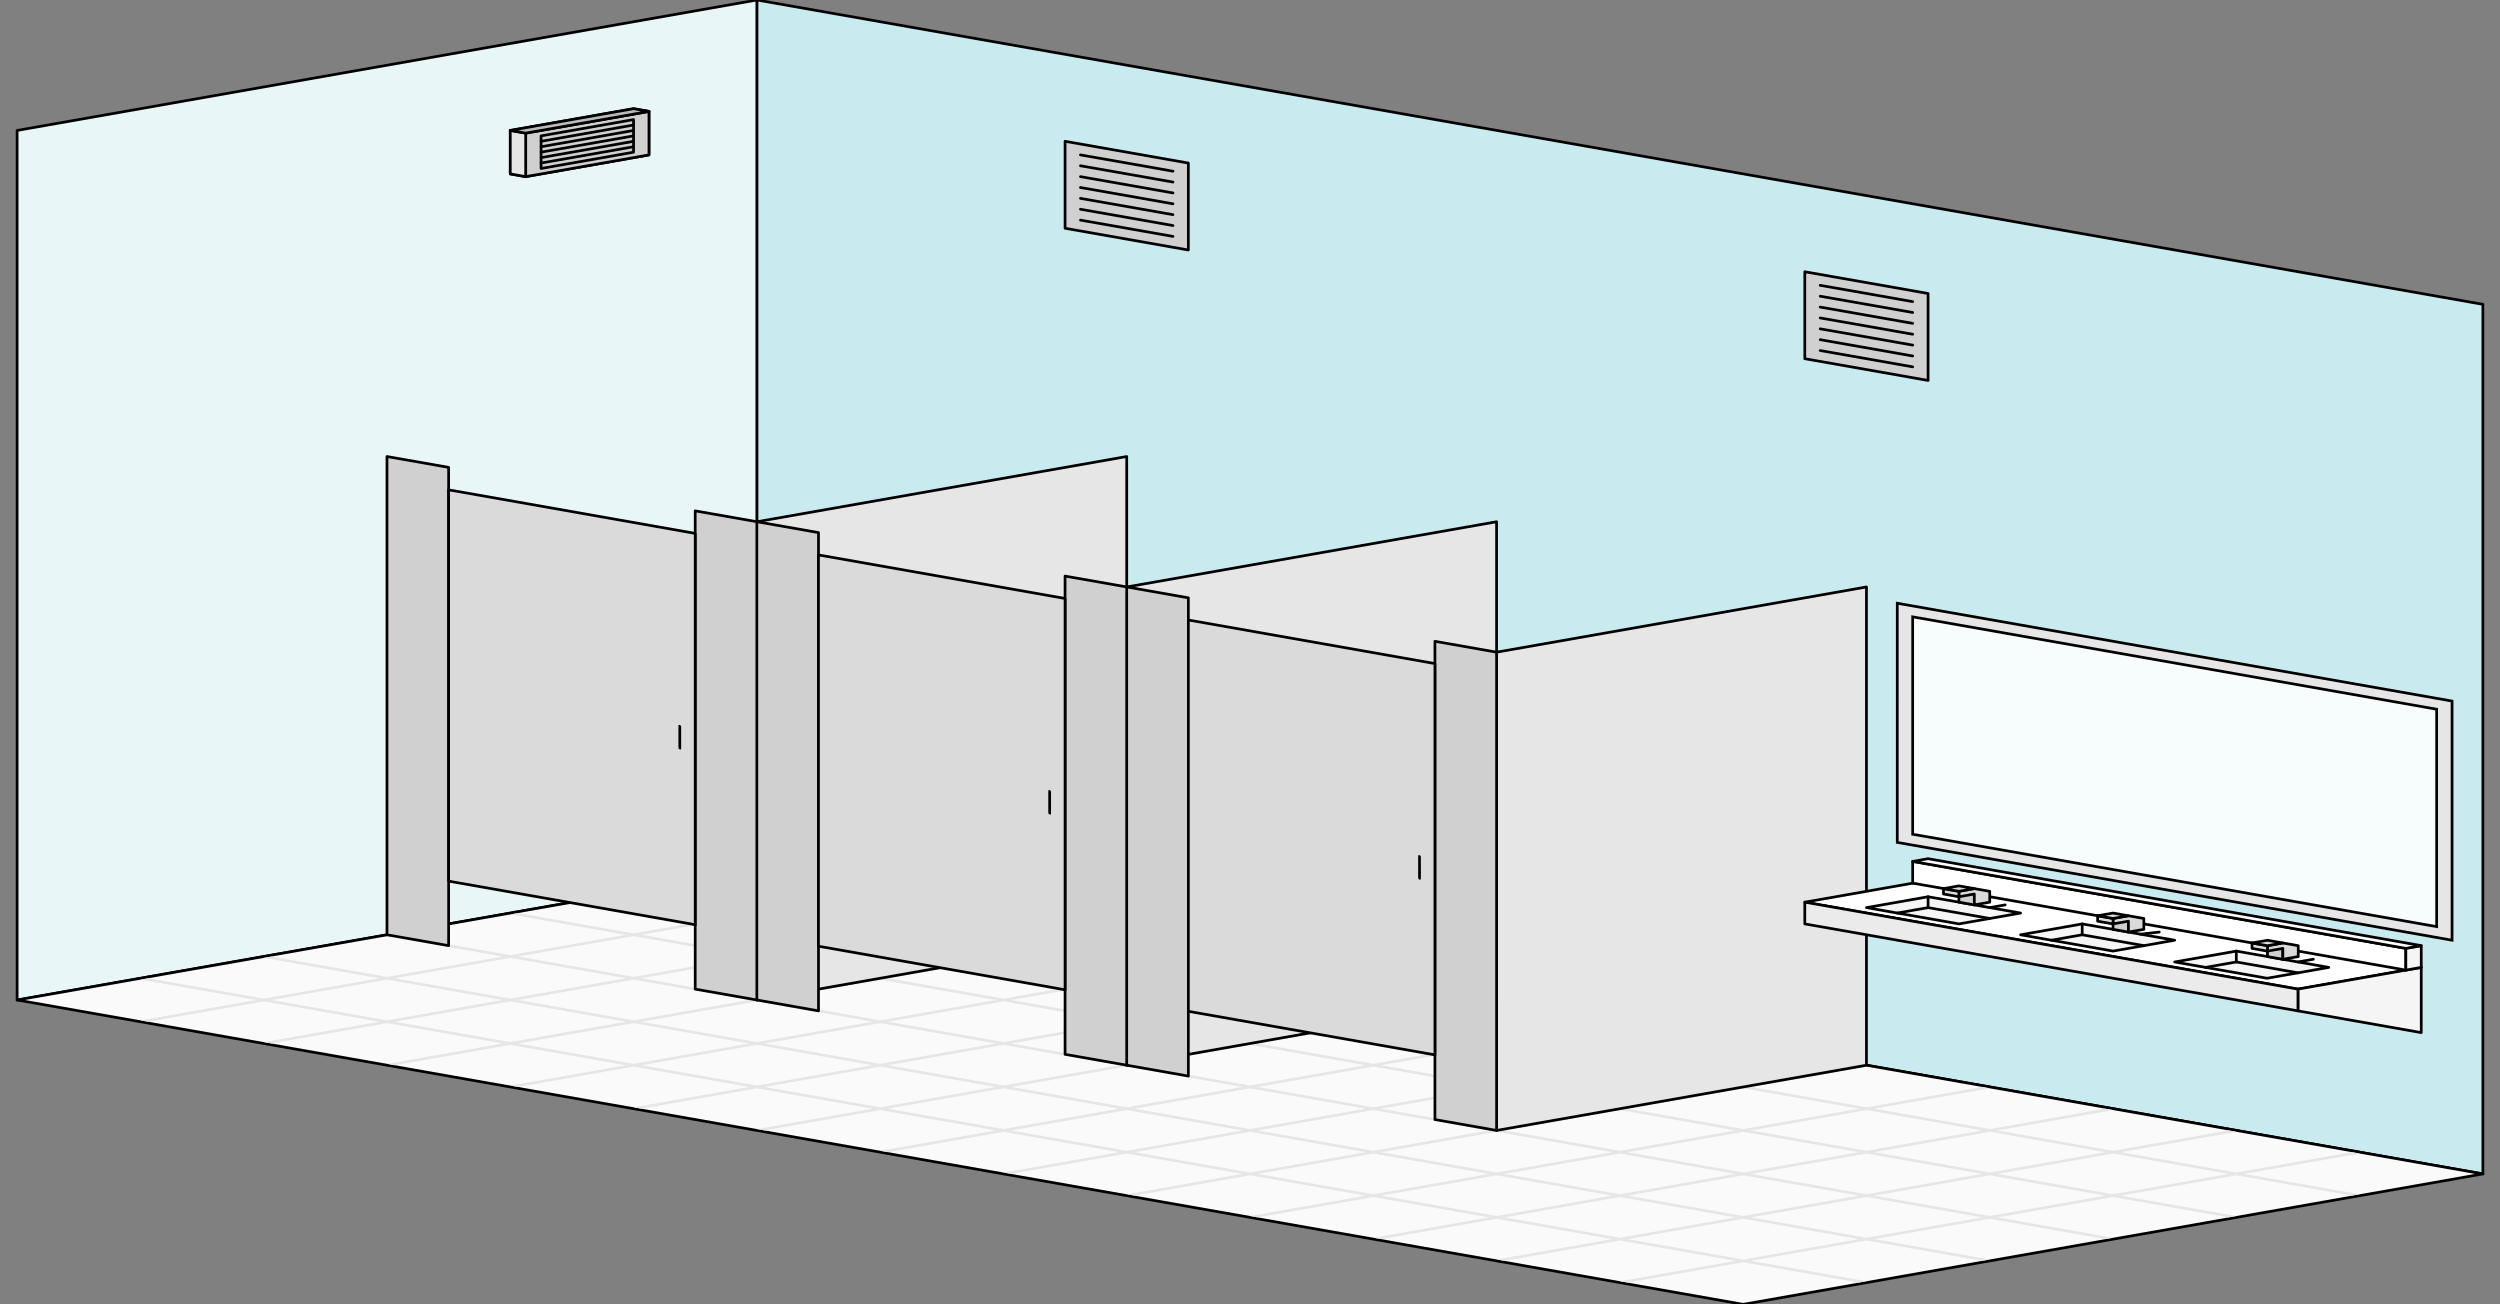 <?xml version="1.0" encoding="UTF-8" standalone="no"?>
<svg
   xmlns:dc="http://purl.org/dc/elements/1.1/"
   xmlns:cc="http://creativecommons.org/ns#"
   xmlns:rdf="http://www.w3.org/1999/02/22-rdf-syntax-ns#"
   xmlns:svg="http://www.w3.org/2000/svg"
   xmlns="http://www.w3.org/2000/svg"
   xmlns:sodipodi="http://sodipodi.sourceforge.net/DTD/sodipodi-0.dtd"
   xmlns:inkscape="http://www.inkscape.org/namespaces/inkscape"
   id="room"
   viewBox="0 0 243.417 127"
   height="480"
   width="920"
   version="1.1"
   sodipodi:docname="Restroom_L.svg"
   inkscape:version="0.92.4 (5da689c313, 2019-01-14)">
  <rect x="0" y="0" width="243.417" height="127" fill="#808080" stroke="none"/>
  <sodipodi:namedview
     pagecolor="#ffffff"
     bordercolor="#666666"
     borderopacity="1"
     objecttolerance="10"
     gridtolerance="10"
     guidetolerance="10"
     inkscape:pageopacity="0"
     inkscape:pageshadow="2"
     inkscape:window-width="1920"
     inkscape:window-height="1017"
     id="namedview106"
     showgrid="false"
     inkscape:zoom="0.628"
     inkscape:cx="369.45322"
     inkscape:cy="409.44128"
     inkscape:window-x="1352"
     inkscape:window-y="-8"
     inkscape:window-maximized="1"
     inkscape:current-layer="room" />
  <defs
     id="defs2" />
  <path
     onclick="Game.Dialogue.Play('Game.json','Interact_Wall');"
     id="path1613"
     d="M 73.691,3.5001346e-7 241.75,29.633 V 114.3 L 73.691,84.667 Z"
     style="fill:#c9eaef;fill-opacity:1;stroke:#000000;stroke-width:0.265;stroke-linecap:round;stroke-linejoin:round;stroke-miterlimit:4;stroke-dasharray:none;stroke-opacity:1"
     inkscape:connector-curvature="0" />
  <path
     onclick="Game.Dialogue.Play('Game.json','Interact_Wall');"
     id="path1615"
     d="M 73.691,84.667 1.666,97.367 V 12.7 L 73.691,3.5001346e-7 Z"
     style="fill:#e8f6f8;fill-opacity:1;stroke:#000000;stroke-width:0.265;stroke-linecap:round;stroke-linejoin:round;stroke-miterlimit:4;stroke-dasharray:none;stroke-opacity:1"
     inkscape:connector-curvature="0" />
  <g
     onclick="Game.Dialogue.Play('Game.json','Interact_Floor_Restroom');"
     id="g971"
     transform="matrix(-1,0,0,1,253.755,0)">
    <path
       style="fill:#fafafa;fill-opacity:1;stroke:#000000;stroke-width:0.265;stroke-linecap:round;stroke-linejoin:round;stroke-miterlimit:4;stroke-dasharray:none;stroke-opacity:1"
       d="M 12.004,114.3 84.029,127 252.088,97.367 180.063,84.667 Z"
       id="path1617"
       inkscape:connector-curvature="0" />
    <path
       style="color:#000000;font-style:normal;font-variant:normal;font-weight:normal;font-stretch:normal;font-size:medium;line-height:normal;font-family:sans-serif;font-variant-ligatures:normal;font-variant-position:normal;font-variant-caps:normal;font-variant-numeric:normal;font-variant-alternates:normal;font-feature-settings:normal;text-indent:0;text-align:start;text-decoration:none;text-decoration-line:none;text-decoration-style:solid;text-decoration-color:#000000;letter-spacing:normal;word-spacing:normal;text-transform:none;writing-mode:lr-tb;direction:ltr;text-orientation:mixed;dominant-baseline:auto;baseline-shift:baseline;text-anchor:start;white-space:normal;shape-padding:0;clip-rule:nonzero;display:inline;overflow:visible;visibility:visible;opacity:1;isolation:auto;mix-blend-mode:normal;color-interpolation:sRGB;color-interpolation-filters:linearRGB;solid-color:#000000;solid-opacity:1;vector-effect:none;fill:#e6e6e6;fill-opacity:1;fill-rule:nonzero;stroke:none;stroke-width:0.265px;stroke-linecap:butt;stroke-linejoin:miter;stroke-miterlimit:4;stroke-dasharray:none;stroke-dashoffset:0;stroke-opacity:1;color-rendering:auto;image-rendering:auto;shape-rendering:auto;text-rendering:auto;enable-background:accumulate"
       d="m 168.822,86.783 -0.764,0.134 11.242,1.982 -11.242,1.982 -11.242,-1.982 -0.765,0.135 11.242,1.982 -11.24,1.982 -11.243,-1.982 -0.759,0.134 11.242,1.983 -11.245,1.983 -11.244,-1.982 -0.759,0.134 11.243,1.982 -11.242,1.982 -11.243,-1.983 -0.764,0.135 11.243,1.982 -11.242,1.982 -11.244,-1.982 -0.758,0.133 11.243,1.983 -11.246,1.983 -11.245,-1.982 -0.758,0.134 11.243,1.982 -11.241,1.982 -11.244,-1.983 -0.765,0.135 11.245,1.983 -11.241,1.982 -11.245,-1.983 -0.765,0.135 11.245,1.983 -11.24,1.982 -11.247,-1.983 -0.761,0.134 11.246,1.983 -11.245,1.983 -11.247,-1.983 -0.76,0.134 11.246,1.983 -11.241,1.982 -11.246,-1.983 -0.765,0.135 11.247,1.983 -11.241,1.982 -11.247,-1.983 -0.765,0.135 11.248,1.983 -11.239,1.982 0.76,0.134 11.239,-1.981 11.242,1.982 -11.239,1.982 0.764,0.135 11.24,-1.982 11.242,1.982 -11.24,1.982 0.765,0.135 11.24,-1.982 11.242,1.982 -11.241,1.982 0.759,0.134 11.241,-1.982 11.246,1.983 -11.241,1.982 0.759,0.134 11.241,-1.982 11.241,1.982 0.758,-0.133 -11.24,-1.982 11.246,-1.983 11.242,1.982 0.758,-0.134 -11.24,-1.982 11.242,-1.982 11.24,1.982 0.764,-0.135 -11.241,-1.982 11.243,-1.982 11.24,1.982 0.765,-0.135 -11.241,-1.982 11.24,-1.982 11.241,1.982 0.761,-0.134 -11.241,-1.982 11.244,-1.983 11.242,1.982 0.761,-0.134 -11.241,-1.982 11.24,-1.982 11.241,1.982 0.765,-0.135 -11.242,-1.982 11.241,-1.982 11.242,1.983 0.765,-0.135 -11.243,-1.982 11.241,-1.982 11.243,1.982 0.759,-0.134 -11.242,-1.982 11.245,-1.983 11.243,1.982 0.761,-0.134 -11.243,-1.982 11.242,-1.982 11.242,1.982 0.765,-0.135 -11.243,-1.982 11.24,-1.982 11.244,1.982 0.765,-0.135 -11.244,-1.982 11.242,-1.982 11.244,1.982 0.758,-0.133 -11.243,-1.983 11.243,-1.983 -0.764,-0.134 -11.244,1.982 -11.241,-1.982 11.243,-1.982 -0.759,-0.134 -11.244,1.982 -11.246,-1.983 11.243,-1.983 -0.759,-0.134 -11.243,1.983 -11.24,-1.982 11.242,-1.982 -0.765,-0.135 -11.242,1.982 -11.241,-1.982 11.242,-1.982 -0.764,-0.134 -11.242,1.982 z m 11.241,2.251 11.242,1.982 -11.242,1.982 -11.242,-1.982 z m -12.006,2.117 11.241,1.982 -11.24,1.982 -11.242,-1.982 z m 24.013,0 11.241,1.982 -11.242,1.982 -11.241,-1.982 z m 12,2.116 11.246,1.983 -11.241,1.982 -11.246,-1.983 z m -48.015,5.16e-4 11.242,1.982 -11.245,1.983 -11.242,-1.982 z m 24.008,0.001 11.24,1.982 -11.24,1.982 -11.24,-1.982 z m 36.012,2.115 11.242,1.982 -11.242,1.982 -11.242,-1.982 z m -72.025,5.16e-4 11.242,1.982 -11.243,1.982 -11.242,-1.982 z m 48.014,0 11.246,1.983 -11.241,1.982 -11.246,-1.983 z m -24.002,5.18e-4 11.24,1.982 -11.244,1.983 -11.24,-1.982 z m -36.017,2.116 11.242,1.982 -11.242,1.982 -11.242,-1.982 z m 48.017,0 11.245,1.983 -11.243,1.982 -11.245,-1.983 z m 24.008,0 11.242,1.982 -11.24,1.982 -11.243,-1.982 z m -48.012,5.18e-4 11.24,1.982 -11.243,1.982 -11.24,-1.982 z m -36.014,2.116 11.242,1.982 -11.245,1.983 L 108.798,101.6 Z m 48.016,5.16e-4 11.245,1.982 -11.245,1.983 L 156.816,101.6 Z m 24.006,0 L 203.308,101.6 192.066,103.582 180.823,101.6 Z m -48.013,5.19e-4 11.24,1.982 -11.241,1.982 -11.241,-1.982 z m -36.014,2.116 11.241,1.982 -11.241,1.982 -11.241,-1.982 z m 72.024,0 11.243,1.982 -11.245,1.983 -11.243,-1.982 z m -48.013,5.2e-4 11.24,1.982 -11.243,1.982 -11.242,-1.982 z m 24.004,0 11.244,1.983 -11.241,1.982 -11.244,-1.982 z m -60.021,2.117 11.241,1.982 -11.242,1.982 -11.241,-1.982 z m 24.011,0 11.241,1.982 -11.241,1.982 -11.241,-1.982 z m 24.007,0 11.243,1.982 -11.242,1.982 -11.244,-1.982 z m 24.006,0 11.243,1.982 -11.24,1.982 -11.245,-1.982 z m -12.004,2.116 11.243,1.983 -11.241,1.982 -11.244,-1.983 z M 84.028,105.968 95.269,107.95 84.029,109.932 72.787,107.95 Z m 24.011,0 11.242,1.982 -11.243,1.982 L 96.797,107.95 Z m 24.007,0 11.242,1.983 -11.24,1.982 -11.243,-1.982 z m -60.022,2.116 11.242,1.982 -11.244,1.983 -11.242,-1.982 z m 48.018,5.2e-4 11.243,1.982 -11.244,1.983 -11.242,-1.983 z m 24.005,0 11.244,1.983 -11.24,1.982 -11.244,-1.983 z m -48.015,5.2e-4 11.242,1.982 -11.241,1.982 -11.24,-1.982 z m 36.012,2.116 11.245,1.983 -11.244,1.983 -11.244,-1.983 z m -72.026,5.1e-4 11.241,1.982 -11.24,1.982 -11.241,-1.982 z m 24.011,0 11.24,1.982 -11.243,1.982 -11.241,-1.982 z m 24.006,5.2e-4 11.243,1.982 -11.24,1.982 -11.243,-1.982 z M 48.016,112.318 59.258,114.3 48.015,116.282 36.774,114.3 Z m 72.024,0 11.245,1.983 -11.24,1.982 -11.245,-1.983 z M 72.026,112.318 83.266,114.3 72.025,116.282 60.786,114.3 Z m 24.009,0 11.242,1.982 -11.243,1.982 -11.242,-1.982 z m 12.001,2.116 11.245,1.983 -11.242,1.982 -11.245,-1.983 z m -48.014,5.2e-4 11.241,1.982 -11.243,1.982 -11.241,-1.982 z m 24.008,0 11.242,1.982 -11.242,1.982 -11.241,-1.982 z m 12.001,2.116 11.244,1.983 -11.241,1.982 -11.245,-1.983 z m -24.003,5.2e-4 11.242,1.982 -11.245,1.983 -11.24,-1.982 z M 84.029,118.667 95.276,120.65 84.029,122.633 72.784,120.65 Z"
       id="path2805"
       inkscape:connector-curvature="0" />
  </g>
  <g
     onclick="Game['Events__Game']['Interact_Speaker']()"
     style="display:inline;stroke-width:0.265;stroke-linecap:round;stroke-linejoin:round;stroke-miterlimit:4;stroke-dasharray:none"
     id="g1151"
     transform="translate(-110.873,-166.56)">
    <path
       style="fill:none;stroke:#000000;stroke-width:0.265;stroke-linecap:round;stroke-linejoin:round;stroke-miterlimit:4;stroke-dasharray:none;stroke-opacity:1"
       d="m 174.061,177.408 v 4.233 l -12.004,2.117 v -4.233 z"
       id="path1155"
       inkscape:connector-curvature="0" />
    <path
       style="fill:none;stroke:#000000;stroke-width:0.265;stroke-linecap:round;stroke-linejoin:round;stroke-miterlimit:4;stroke-dasharray:none;stroke-opacity:1"
       d="m 163.557,179.79 9.003,-1.587 v 3.175 l -9.003,1.587 z"
       id="path1157"
       inkscape:connector-curvature="0" />
    <path
       style="fill:none;stroke:#000000;stroke-width:0.265;stroke-linecap:round;stroke-linejoin:round;stroke-miterlimit:4;stroke-dasharray:none;stroke-opacity:1"
       d="m 163.557,180.319 9.003,-1.587"
       id="path1165"
       inkscape:connector-curvature="0" />
    <path
       style="fill:none;stroke:#000000;stroke-width:0.265;stroke-linecap:round;stroke-linejoin:round;stroke-miterlimit:4;stroke-dasharray:none;stroke-opacity:1"
       d="m 163.557,180.848 9.003,-1.587"
       id="path1167"
       inkscape:connector-curvature="0" />
    <path
       style="fill:none;stroke:#000000;stroke-width:0.265;stroke-linecap:round;stroke-linejoin:round;stroke-miterlimit:4;stroke-dasharray:none;stroke-opacity:1"
       d="m 163.557,181.377 9.003,-1.587"
       id="path1169"
       inkscape:connector-curvature="0" />
    <path
       style="fill:none;stroke:#000000;stroke-width:0.265;stroke-linecap:round;stroke-linejoin:round;stroke-miterlimit:4;stroke-dasharray:none;stroke-opacity:1"
       d="m 163.557,181.906 9.003,-1.587"
       id="path1171-3"
       inkscape:connector-curvature="0" />
    <path
       style="fill:none;stroke:#000000;stroke-width:0.265;stroke-linecap:round;stroke-linejoin:round;stroke-miterlimit:4;stroke-dasharray:none;stroke-opacity:1"
       d="m 163.557,182.435 9.003,-1.587"
       id="path1173-1"
       inkscape:connector-curvature="0" />
    <path
       style="fill:none;stroke:#000000;stroke-width:0.265;stroke-linecap:round;stroke-linejoin:round;stroke-miterlimit:4;stroke-dasharray:none;stroke-opacity:1"
       d="m 162.057,179.525 -1.501,-0.265 v 4.233 l 1.501,0.265 z"
       id="path1179-2"
       inkscape:connector-curvature="0" />
    <path
       style="fill:none;stroke:#000000;stroke-width:0.265;stroke-linecap:round;stroke-linejoin:round;stroke-miterlimit:4;stroke-dasharray:none;stroke-opacity:1"
       d="m 174.061,177.408 -1.501,-0.265 -12.004,2.117 1.501,0.265 z"
       id="path1181-06"
       inkscape:connector-curvature="0" />
    <path
       style="fill:#d0d0d0;fill-opacity:1;stroke:#000000;stroke-width:0.265;stroke-linecap:round;stroke-linejoin:round;stroke-miterlimit:4;stroke-dasharray:none;stroke-opacity:1"
       d="m 174.061,177.408 v 4.233 l -12.004,2.117 v -4.233 z"
       id="path1155-8"
       inkscape:connector-curvature="0" />
    <path
       style="fill:none;stroke:#000000;stroke-width:0.265;stroke-linecap:round;stroke-linejoin:round;stroke-miterlimit:4;stroke-dasharray:none;stroke-opacity:1"
       d="m 163.557,179.79 9.003,-1.587 v 3.175 l -9.003,1.587 z"
       id="path1157-1"
       inkscape:connector-curvature="0" />
    <path
       style="fill:none;stroke:#000000;stroke-width:0.265;stroke-linecap:round;stroke-linejoin:round;stroke-miterlimit:4;stroke-dasharray:none;stroke-opacity:1"
       d="m 163.557,180.319 9.003,-1.587"
       id="path1165-8"
       inkscape:connector-curvature="0" />
    <path
       style="fill:none;stroke:#000000;stroke-width:0.265;stroke-linecap:round;stroke-linejoin:round;stroke-miterlimit:4;stroke-dasharray:none;stroke-opacity:1"
       d="m 163.557,180.848 9.003,-1.587"
       id="path1167-9"
       inkscape:connector-curvature="0" />
    <path
       style="fill:none;stroke:#000000;stroke-width:0.265;stroke-linecap:round;stroke-linejoin:round;stroke-miterlimit:4;stroke-dasharray:none;stroke-opacity:1"
       d="m 163.557,181.377 9.003,-1.587"
       id="path1169-1"
       inkscape:connector-curvature="0" />
    <path
       style="fill:none;stroke:#000000;stroke-width:0.265;stroke-linecap:round;stroke-linejoin:round;stroke-miterlimit:4;stroke-dasharray:none;stroke-opacity:1"
       d="m 163.557,181.906 9.003,-1.587"
       id="path1171-7"
       inkscape:connector-curvature="0" />
    <path
       style="fill:none;stroke:#000000;stroke-width:0.265;stroke-linecap:round;stroke-linejoin:round;stroke-miterlimit:4;stroke-dasharray:none;stroke-opacity:1"
       d="m 163.557,182.435 9.003,-1.587"
       id="path1173-5"
       inkscape:connector-curvature="0" />
    <path
       style="fill:#e6e6e6;fill-opacity:1;stroke:#000000;stroke-width:0.265;stroke-linecap:round;stroke-linejoin:round;stroke-miterlimit:4;stroke-dasharray:none;stroke-opacity:1"
       d="m 162.057,179.525 -1.501,-0.265 v 4.233 l 1.501,0.265 z"
       id="path1179-4"
       inkscape:connector-curvature="0" />
    <path
       style="fill:#bbbbbb;fill-opacity:1;stroke:#000000;stroke-width:0.265;stroke-linecap:round;stroke-linejoin:round;stroke-miterlimit:4;stroke-dasharray:none;stroke-opacity:1"
       d="m 174.061,177.408 -1.501,-0.265 -12.004,2.117 1.501,0.265 z"
       id="path1181-0"
       inkscape:connector-curvature="0" />
  </g>
  <g
     onclick="Game['Events__Game']['Interact_Air-Vent']()"
     style="stroke-width:0.265;stroke-linecap:round;stroke-linejoin:round;stroke-miterlimit:4;stroke-dasharray:none"
     id="g1161"
     transform="matrix(-1,0,0,1,253.755,-167.883)">
    <path
       style="fill:#d0d0d0;fill-opacity:1;stroke:#000000;stroke-width:0.265;stroke-linecap:round;stroke-linejoin:round;stroke-miterlimit:4;stroke-dasharray:none;stroke-opacity:1"
       d="m 150.053,181.642 v 8.467 l -12.004,2.117 v -8.467 z"
       id="path1222"
       inkscape:connector-curvature="0" />
    <path
       style="fill:none;stroke:#000000;stroke-width:0.265;stroke-linecap:round;stroke-linejoin:round;stroke-miterlimit:4;stroke-dasharray:none;stroke-opacity:1"
       d="m 139.549,184.552 9.003,-1.587"
       id="path1224"
       inkscape:connector-curvature="0" />
    <path
       style="fill:none;stroke:#000000;stroke-width:0.265;stroke-linecap:round;stroke-linejoin:round;stroke-miterlimit:4;stroke-dasharray:none;stroke-opacity:1"
       d="m 139.549,185.61 9.003,-1.587"
       id="path1226"
       inkscape:connector-curvature="0" />
    <path
       style="fill:none;stroke:#000000;stroke-width:0.265;stroke-linecap:round;stroke-linejoin:round;stroke-miterlimit:4;stroke-dasharray:none;stroke-opacity:1"
       d="m 139.549,186.669 9.003,-1.587"
       id="path1228"
       inkscape:connector-curvature="0" />
    <path
       style="fill:none;stroke:#000000;stroke-width:0.265;stroke-linecap:round;stroke-linejoin:round;stroke-miterlimit:4;stroke-dasharray:none;stroke-opacity:1"
       d="m 139.549,187.727 9.003,-1.587"
       id="path1230"
       inkscape:connector-curvature="0" />
    <path
       style="fill:none;stroke:#000000;stroke-width:0.265;stroke-linecap:round;stroke-linejoin:round;stroke-miterlimit:4;stroke-dasharray:none;stroke-opacity:1"
       d="m 139.549,188.785 9.003,-1.587"
       id="path1232"
       inkscape:connector-curvature="0" />
    <path
       style="fill:none;stroke:#000000;stroke-width:0.265;stroke-linecap:round;stroke-linejoin:round;stroke-miterlimit:4;stroke-dasharray:none;stroke-opacity:1"
       d="m 139.549,189.844 9.003,-1.587"
       id="path1234"
       inkscape:connector-curvature="0" />
    <path
       style="fill:none;stroke:#000000;stroke-width:0.265;stroke-linecap:round;stroke-linejoin:round;stroke-miterlimit:4;stroke-dasharray:none;stroke-opacity:1"
       d="m 139.549,190.902 9.003,-1.587"
       id="path1236"
       inkscape:connector-curvature="0" />
  </g>
  <g
     onclick="Game['Events__Game']['Interact_Air-Vent']()"
     style="stroke-width:0.265;stroke-linecap:round;stroke-linejoin:round;stroke-miterlimit:4;stroke-dasharray:none"
     id="g1161-6"
     transform="matrix(-1,0,0,1,325.78,-155.183)">
    <path
       style="fill:#d0d0d0;fill-opacity:1;stroke:#000000;stroke-width:0.265;stroke-linecap:round;stroke-linejoin:round;stroke-miterlimit:4;stroke-dasharray:none;stroke-opacity:1"
       d="m 150.053,181.642 v 8.467 l -12.004,2.117 v -8.467 z"
       id="path1222-3"
       inkscape:connector-curvature="0" />
    <path
       style="fill:none;stroke:#000000;stroke-width:0.265;stroke-linecap:round;stroke-linejoin:round;stroke-miterlimit:4;stroke-dasharray:none;stroke-opacity:1"
       d="m 139.549,184.552 9.003,-1.587"
       id="path1224-8"
       inkscape:connector-curvature="0" />
    <path
       style="fill:none;stroke:#000000;stroke-width:0.265;stroke-linecap:round;stroke-linejoin:round;stroke-miterlimit:4;stroke-dasharray:none;stroke-opacity:1"
       d="m 139.549,185.61 9.003,-1.587"
       id="path1226-3"
       inkscape:connector-curvature="0" />
    <path
       style="fill:none;stroke:#000000;stroke-width:0.265;stroke-linecap:round;stroke-linejoin:round;stroke-miterlimit:4;stroke-dasharray:none;stroke-opacity:1"
       d="m 139.549,186.669 9.003,-1.587"
       id="path1228-2"
       inkscape:connector-curvature="0" />
    <path
       style="fill:none;stroke:#000000;stroke-width:0.265;stroke-linecap:round;stroke-linejoin:round;stroke-miterlimit:4;stroke-dasharray:none;stroke-opacity:1"
       d="m 139.549,187.727 9.003,-1.587"
       id="path1230-3"
       inkscape:connector-curvature="0" />
    <path
       style="fill:none;stroke:#000000;stroke-width:0.265;stroke-linecap:round;stroke-linejoin:round;stroke-miterlimit:4;stroke-dasharray:none;stroke-opacity:1"
       d="m 139.549,188.785 9.003,-1.587"
       id="path1232-3"
       inkscape:connector-curvature="0" />
    <path
       style="fill:none;stroke:#000000;stroke-width:0.265;stroke-linecap:round;stroke-linejoin:round;stroke-miterlimit:4;stroke-dasharray:none;stroke-opacity:1"
       d="m 139.549,189.844 9.003,-1.587"
       id="path1234-3"
       inkscape:connector-curvature="0" />
    <path
       style="fill:none;stroke:#000000;stroke-width:0.265;stroke-linecap:round;stroke-linejoin:round;stroke-miterlimit:4;stroke-dasharray:none;stroke-opacity:1"
       d="m 139.549,190.902 9.003,-1.587"
       id="path1236-8"
       inkscape:connector-curvature="0" />
  </g>
  <g
     onclick="Game.Dialogue.Play('Game.json','Interact_Restroom_Stall');"
     id="g929"
     transform="matrix(-1,0,0,1,253.755,0)">
    <path
       style="fill:#d0d0d0;fill-opacity:1;stroke:#000000;stroke-width:0.265;stroke-linecap:round;stroke-linejoin:round;stroke-miterlimit:4;stroke-dasharray:none;stroke-opacity:1"
       d="m 216.076,44.45 -6.002,1.058 v 46.567 l 6.002,-1.058 z"
       id="path1631"
       inkscape:connector-curvature="0" />
    <path
       style="fill:#e6e6e6;fill-opacity:1;stroke:#000000;stroke-width:0.265;stroke-linecap:round;stroke-linejoin:round;stroke-miterlimit:4;stroke-dasharray:none;stroke-opacity:1"
       d="m 108.038,110.067 -36.013,-6.35 V 57.15 l 36.013,6.35 z"
       id="path1641"
       inkscape:connector-curvature="0" />
    <path
       style="fill:#e6e6e6;fill-opacity:1;stroke:#000000;stroke-width:0.265;stroke-linecap:round;stroke-linejoin:round;stroke-miterlimit:4;stroke-dasharray:none;stroke-opacity:1"
       d="M 144.051,57.15 108.038,50.8 v 46.567 l 36.013,6.35 z"
       id="path1645"
       inkscape:connector-curvature="0" />
    <path
       style="fill:#e6e6e6;fill-opacity:1;stroke:#000000;stroke-width:0.265;stroke-linecap:round;stroke-linejoin:round;stroke-miterlimit:4;stroke-dasharray:none;stroke-opacity:1"
       d="m 180.063,50.8 -36.013,-6.35 v 46.567 l 36.013,6.35 z"
       id="path1647"
       inkscape:connector-curvature="0" />
    <path
       style="fill:#d0d0d0;fill-opacity:1;stroke:#000000;stroke-width:0.265;stroke-linecap:round;stroke-linejoin:round;stroke-miterlimit:4;stroke-dasharray:none;stroke-opacity:1"
       d="M 150.053,102.658 V 56.092 l -12.004,2.117 V 104.775 Z"
       id="path1637"
       inkscape:connector-curvature="0" />
    <path
       style="fill:#d0d0d0;fill-opacity:1;stroke:#000000;stroke-width:0.265;stroke-linecap:round;stroke-linejoin:round;stroke-miterlimit:4;stroke-dasharray:none;stroke-opacity:1"
       d="M 186.065,96.308 174.061,98.425 V 51.858 l 12.004,-2.117 z"
       id="path1635"
       inkscape:connector-curvature="0" />
    <path
       style="fill:#d0d0d0;fill-opacity:1;stroke:#000000;stroke-width:0.265;stroke-linecap:round;stroke-linejoin:round;stroke-miterlimit:4;stroke-dasharray:none;stroke-opacity:1"
       d="M 114.04,109.008 V 62.442 L 108.038,63.5 v 46.567 z"
       id="path1639"
       inkscape:connector-curvature="0" />
    <path
       style="fill:none;stroke:#000000;stroke-width:0.265;stroke-linecap:round;stroke-linejoin:round;stroke-miterlimit:4;stroke-dasharray:none;stroke-opacity:1"
       d="M 144.051,57.15 V 103.717"
       id="path1832"
       inkscape:connector-curvature="0" />
    <path
       style="fill:none;stroke:#000000;stroke-width:0.265;stroke-linecap:round;stroke-linejoin:round;stroke-miterlimit:4;stroke-dasharray:none;stroke-opacity:1"
       d="M 180.063,50.8 V 97.367"
       id="path1834"
       inkscape:connector-curvature="0" />
    <g
       id="g3458"
       transform="matrix(-1,0.353,0,1,264.093,-48.683)">
      <path
         id="path1653"
         d="m 150.053,60.325 -24.008,4.233 v 38.1 l 24.008,-4.233 z"
         style="fill:#dadada;fill-opacity:1;stroke:#000000;stroke-width:0.265;stroke-linecap:round;stroke-linejoin:round;stroke-miterlimit:4;stroke-dasharray:none;stroke-opacity:1"
         inkscape:connector-curvature="0" />
      <path
         id="path1857"
         d="m 148.552,79.64 v 2.117"
         style="fill:none;stroke:#000000;stroke-width:0.265;stroke-linecap:round;stroke-linejoin:round;stroke-miterlimit:4;stroke-dasharray:none;stroke-opacity:1"
         inkscape:connector-curvature="0" />
    </g>
    <g
       id="g3462"
       transform="matrix(-1,0.353,0,1,336.118,-61.383)">
      <path
         id="path1651"
         d="m 186.065,53.975 -24.008,4.233 v 38.1 l 24.008,-4.233 z"
         style="fill:#dadada;fill-opacity:1;stroke:#000000;stroke-width:0.265;stroke-linecap:round;stroke-linejoin:round;stroke-miterlimit:4;stroke-dasharray:none;stroke-opacity:1"
         inkscape:connector-curvature="0" />
      <path
         id="path1859"
         d="m 184.565,73.29 v 2.117"
         style="fill:none;stroke:#000000;stroke-width:0.265;stroke-linecap:round;stroke-linejoin:round;stroke-miterlimit:4;stroke-dasharray:none;stroke-opacity:1"
         inkscape:connector-curvature="0" />
    </g>
    <g
       id="g3466"
       transform="matrix(-1,0.353,0,1,408.143,-74.083)">
      <path
         id="path1649"
         d="m 198.07,51.858 24.008,-4.233 v 38.1 l -24.008,4.233 z"
         style="fill:#dadada;fill-opacity:1;stroke:#000000;stroke-width:0.265;stroke-linecap:round;stroke-linejoin:round;stroke-miterlimit:4;stroke-dasharray:none;stroke-opacity:1"
         inkscape:connector-curvature="0" />
      <path
         id="path1861"
         d="m 220.577,66.94 v 2.117"
         style="fill:none;stroke:#000000;stroke-width:0.265;stroke-linecap:round;stroke-linejoin:round;stroke-miterlimit:4;stroke-dasharray:none;stroke-opacity:1"
         inkscape:connector-curvature="0" />
    </g>
  </g>
  <g
     onclick="Game.Dialogue.Play('Game.json','Interact_Restroom_Sink');"
     id="g967"
     transform="matrix(-1,0,0,1,253.755,0)">
    <path
       style="fill:#ffffff;fill-opacity:1;stroke:#000000;stroke-width:0.265;stroke-linecap:round;stroke-linejoin:round;stroke-miterlimit:4;stroke-dasharray:none;stroke-opacity:1"
       d="M 66.023,85.725 78.027,87.842 30.011,96.308 18.006,94.192 Z"
       id="path1863"
       inkscape:connector-curvature="0" />
    <path
       style="fill:#f5f5f5;fill-opacity:1;stroke:#000000;stroke-width:0.265;stroke-linecap:round;stroke-linejoin:round;stroke-miterlimit:4;stroke-dasharray:none;stroke-opacity:1"
       d="M 30.011,96.308 V 98.425 l -12.004,2.117 v -6.35 z"
       id="path1865"
       inkscape:connector-curvature="0" />
    <path
       style="fill:#ebebeb;fill-opacity:1;stroke:#000000;stroke-width:0.265;stroke-linecap:round;stroke-linejoin:round;stroke-miterlimit:4;stroke-dasharray:none;stroke-opacity:1"
       d="M 30.011,98.425 78.027,89.958 V 87.842 L 30.011,96.308 Z"
       id="path1869"
       inkscape:connector-curvature="0" />
    <g
       id="g1902"
       transform="translate(-10.504,0.265)"
       style="stroke:#000000;stroke-linecap:round;stroke-linejoin:round;stroke-opacity:1">
      <path
         id="path1873"
         d="m 43.515,94.985 -6.002,-1.058 9.003,-1.587 6.002,1.058 z"
         style="fill:#f5f5f5;fill-opacity:1;stroke:#000000;stroke-width:0.265;stroke-linecap:round;stroke-linejoin:round;stroke-miterlimit:4;stroke-dasharray:none;stroke-opacity:1"
         inkscape:connector-curvature="0" />
      <path
         id="path1879"
         d="m 46.516,92.34 v 1.058 l 3.001,0.529"
         style="fill:none;stroke:#000000;stroke-width:0.265;stroke-linecap:round;stroke-linejoin:round;stroke-miterlimit:4;stroke-dasharray:none;stroke-opacity:1"
         inkscape:connector-curvature="0" />
      <path
         id="path1881"
         d="m 40.514,94.456 6.002,-1.058"
         style="fill:none;stroke:#000000;stroke-width:0.265;stroke-linecap:round;stroke-linejoin:round;stroke-miterlimit:4;stroke-dasharray:none;stroke-opacity:1"
         inkscape:connector-curvature="0" />
    </g>
    <g
       id="g1907"
       transform="translate(-10.504,0.265)"
       style="stroke:#000000;stroke-linecap:round;stroke-linejoin:round;stroke-opacity:1">
      <path
         id="path1875"
         d="m 52.518,91.281 9.003,-1.587 6.002,1.058 -9.003,1.587 z"
         style="fill:#f5f5f5;fill-opacity:1;stroke:#000000;stroke-width:0.265;stroke-linecap:round;stroke-linejoin:round;stroke-miterlimit:4;stroke-dasharray:none;stroke-opacity:1"
         inkscape:connector-curvature="0" />
      <path
         id="path1883"
         d="m 61.522,89.694 v 1.058 l 3.001,0.529"
         style="fill:none;stroke:#000000;stroke-width:0.265;stroke-linecap:round;stroke-linejoin:round;stroke-miterlimit:4;stroke-dasharray:none;stroke-opacity:1"
         inkscape:connector-curvature="0" />
      <path
         id="path1885"
         d="m 61.522,90.752 -6.002,1.058"
         style="fill:none;stroke:#000000;stroke-width:0.265;stroke-linecap:round;stroke-linejoin:round;stroke-miterlimit:4;stroke-dasharray:none;stroke-opacity:1"
         inkscape:connector-curvature="0" />
    </g>
    <g
       id="g1912"
       transform="translate(-10.504,0.265)"
       style="stroke:#000000;stroke-linecap:round;stroke-linejoin:round;stroke-opacity:1">
      <path
         id="path1877"
         d="m 67.524,88.635 9.003,-1.587 6.002,1.058 -9.003,1.587 z"
         style="fill:#f5f5f5;fill-opacity:1;stroke:#000000;stroke-width:0.265;stroke-linecap:round;stroke-linejoin:round;stroke-miterlimit:4;stroke-dasharray:none;stroke-opacity:1"
         inkscape:connector-curvature="0" />
      <path
         id="path1887"
         d="m 76.527,87.048 v 1.058 l 3.001,0.529"
         style="fill:none;stroke:#000000;stroke-width:0.265;stroke-linecap:round;stroke-linejoin:round;stroke-miterlimit:4;stroke-dasharray:none;stroke-opacity:1"
         inkscape:connector-curvature="0" />
      <path
         id="path1889"
         d="m 76.527,88.106 -6.002,1.058"
         style="fill:none;stroke:#000000;stroke-width:0.265;stroke-linecap:round;stroke-linejoin:round;stroke-miterlimit:4;stroke-dasharray:none;stroke-opacity:1"
         inkscape:connector-curvature="0" />
    </g>
    <path
       style="fill:#ffffff;fill-opacity:1;stroke:#000000;stroke-width:0.265px;stroke-linecap:round;stroke-linejoin:round;stroke-opacity:1"
       d="m 19.507,94.456 v -2.117 l 48.017,-8.467 v 2.117 z"
       id="path1893"
       inkscape:connector-curvature="0" />
    <path
       style="fill:#f5f5f5;fill-opacity:1;stroke:#000000;stroke-width:0.265px;stroke-linecap:round;stroke-linejoin:round;stroke-opacity:1"
       d="m 18.006,92.075 1.501,0.265 V 94.456 L 18.006,94.192 Z"
       id="path1895"
       inkscape:connector-curvature="0" />
    <path
       style="fill:#ffffff;fill-opacity:1;stroke:#000000;stroke-width:0.265px;stroke-linecap:round;stroke-linejoin:round;stroke-opacity:1"
       d="m 18.006,92.075 48.017,-8.467 1.501,0.265 -48.017,8.467 z"
       id="path1897"
       inkscape:connector-curvature="0" />
    <g
       id="g2779"
       transform="translate(-12.033,0.005)"
       style="stroke:#000000;stroke-linecap:round;stroke-linejoin:round;stroke-opacity:1">
      <path
         id="path2737"
         d="m 43.515,93.398 1.501,-0.265 v -1.058 l -1.501,0.265 z"
         style="fill:#d0d0d0;fill-opacity:1;stroke:#000000;stroke-width:0.265;stroke-linecap:round;stroke-linejoin:round;stroke-miterlimit:4;stroke-dasharray:none;stroke-opacity:1"
         inkscape:connector-curvature="0" />
      <path
         id="path2731"
         d="m 42.015,93.133 1e-6,-1.058 1.501,-0.265 1.501,0.265 v 0.529 l -1.501,-0.265 v 1.058 z"
         style="fill:#dadada;fill-opacity:1;stroke:#000000;stroke-width:0.265;stroke-linecap:round;stroke-linejoin:round;stroke-miterlimit:4;stroke-dasharray:none;stroke-opacity:1"
         inkscape:connector-curvature="0" />
      <path
         id="path2733"
         d="m 45.016,92.075 1.501,-0.265 v 0.529 l -1.501,0.265 z"
         style="fill:#dadada;fill-opacity:1;stroke:#000000;stroke-width:0.265;stroke-linecap:round;stroke-linejoin:round;stroke-miterlimit:4;stroke-dasharray:none;stroke-opacity:1"
         inkscape:connector-curvature="0" />
      <path
         id="path2735"
         d="M 46.516,91.81 45.016,91.546 43.515,91.81 45.016,92.075 Z"
         style="fill:#dadada;fill-opacity:1;stroke:#000000;stroke-width:0.265;stroke-linecap:round;stroke-linejoin:round;stroke-miterlimit:4;stroke-dasharray:none;stroke-opacity:1"
         inkscape:connector-curvature="0" />
    </g>
    <g
       id="g2785"
       transform="translate(-12.004,0.16)"
       style="stroke:#000000;stroke-linecap:round;stroke-linejoin:round;stroke-opacity:1">
      <path
         id="path2737-8"
         d="m 58.521,90.592 1.501,-0.265 v -1.058 l -1.501,0.265 z"
         style="fill:#d0d0d0;fill-opacity:1;stroke:#000000;stroke-width:0.265;stroke-linecap:round;stroke-linejoin:round;stroke-miterlimit:4;stroke-dasharray:none;stroke-opacity:1"
         inkscape:connector-curvature="0" />
      <path
         id="path2731-4"
         d="m 57.02,90.328 10e-7,-1.058 1.501,-0.265 1.501,0.265 v 0.529 l -1.501,-0.265 v 1.058 z"
         style="fill:#dadada;fill-opacity:1;stroke:#000000;stroke-width:0.265;stroke-linecap:round;stroke-linejoin:round;stroke-miterlimit:4;stroke-dasharray:none;stroke-opacity:1"
         inkscape:connector-curvature="0" />
      <path
         id="path2733-2"
         d="m 60.021,89.269 1.501,-0.265 v 0.529 l -1.501,0.265 z"
         style="fill:#dadada;fill-opacity:1;stroke:#000000;stroke-width:0.265;stroke-linecap:round;stroke-linejoin:round;stroke-miterlimit:4;stroke-dasharray:none;stroke-opacity:1"
         inkscape:connector-curvature="0" />
      <path
         id="path2735-5"
         d="m 61.522,89.005 -1.501,-0.265 -1.501,0.265 1.501,0.265 z"
         style="fill:#dadada;fill-opacity:1;stroke:#000000;stroke-width:0.265;stroke-linecap:round;stroke-linejoin:round;stroke-miterlimit:4;stroke-dasharray:none;stroke-opacity:1"
         inkscape:connector-curvature="0" />
    </g>
    <g
       id="g2791"
       transform="translate(-11.778,0.04)"
       style="stroke:#000000;stroke-linecap:round;stroke-linejoin:round;stroke-opacity:1">
      <path
         id="path2737-7"
         d="m 73.3,88.066 1.501,-0.265 v -1.058 l -1.501,0.265 z"
         style="fill:#d0d0d0;fill-opacity:1;stroke:#000000;stroke-width:0.265;stroke-linecap:round;stroke-linejoin:round;stroke-miterlimit:4;stroke-dasharray:none;stroke-opacity:1"
         inkscape:connector-curvature="0" />
      <path
         id="path2731-5"
         d="m 71.799,87.802 10e-7,-1.058 1.501,-0.265 1.501,0.265 v 0.529 l -1.501,-0.265 v 1.058 z"
         style="fill:#dadada;fill-opacity:1;stroke:#000000;stroke-width:0.265;stroke-linecap:round;stroke-linejoin:round;stroke-miterlimit:4;stroke-dasharray:none;stroke-opacity:1"
         inkscape:connector-curvature="0" />
      <path
         id="path2733-4"
         d="m 74.8,86.743 1.501,-0.265 v 0.529 l -1.501,0.265 z"
         style="fill:#dadada;fill-opacity:1;stroke:#000000;stroke-width:0.265;stroke-linecap:round;stroke-linejoin:round;stroke-miterlimit:4;stroke-dasharray:none;stroke-opacity:1"
         inkscape:connector-curvature="0" />
      <path
         id="path2735-4"
         d="m 76.301,86.479 -1.501,-0.265 -1.501,0.265 1.501,0.265 z"
         style="fill:#dadada;fill-opacity:1;stroke:#000000;stroke-width:0.265;stroke-linecap:round;stroke-linejoin:round;stroke-miterlimit:4;stroke-dasharray:none;stroke-opacity:1"
         inkscape:connector-curvature="0" />
    </g>
    <path
       style="fill:none;stroke:#000000;stroke-width:0.265px;stroke-linecap:round;stroke-linejoin:round;stroke-opacity:1"
       d="M 30.011,93.662 28.51,93.398"
       id="path2793"
       inkscape:connector-curvature="0" />
    <path
       style="fill:none;stroke:#000000;stroke-width:0.265px;stroke-linecap:round;stroke-linejoin:round;stroke-opacity:1"
       d="M 45.352,90.957 43.515,90.752"
       id="path2795"
       inkscape:connector-curvature="0" />
    <path
       style="fill:none;stroke:#000000;stroke-width:0.265px;stroke-linecap:round;stroke-linejoin:round;stroke-opacity:1"
       d="M 60.021,88.371 58.521,88.106"
       id="path2797"
       inkscape:connector-curvature="0" />
  </g>
  <g
     onclick="Game.Dialogue.Play('Game.json','Interact_Restroom_Mirror');"
     transform="matrix(-1,0,0,1,265.759,0)"
     id="g3454">
    <path
       style="fill:#e6e6e6;fill-opacity:1;stroke:#000000;stroke-width:0.265px;stroke-linecap:butt;stroke-linejoin:miter;stroke-opacity:1"
       d="m 27.009,91.546 54.019,-9.525 V 58.737 l -54.019,9.525 z"
       id="path2801"
       inkscape:connector-curvature="0" />
    <path
       style="fill:#f7fcfd;fill-opacity:1;stroke:#000000;stroke-width:0.265px;stroke-linecap:butt;stroke-linejoin:miter;stroke-opacity:1"
       d="M 28.51,90.223 79.528,81.227 V 60.06 l -51.018,8.996 z"
       id="path2799"
       inkscape:connector-curvature="0" />
  </g>
</svg>
